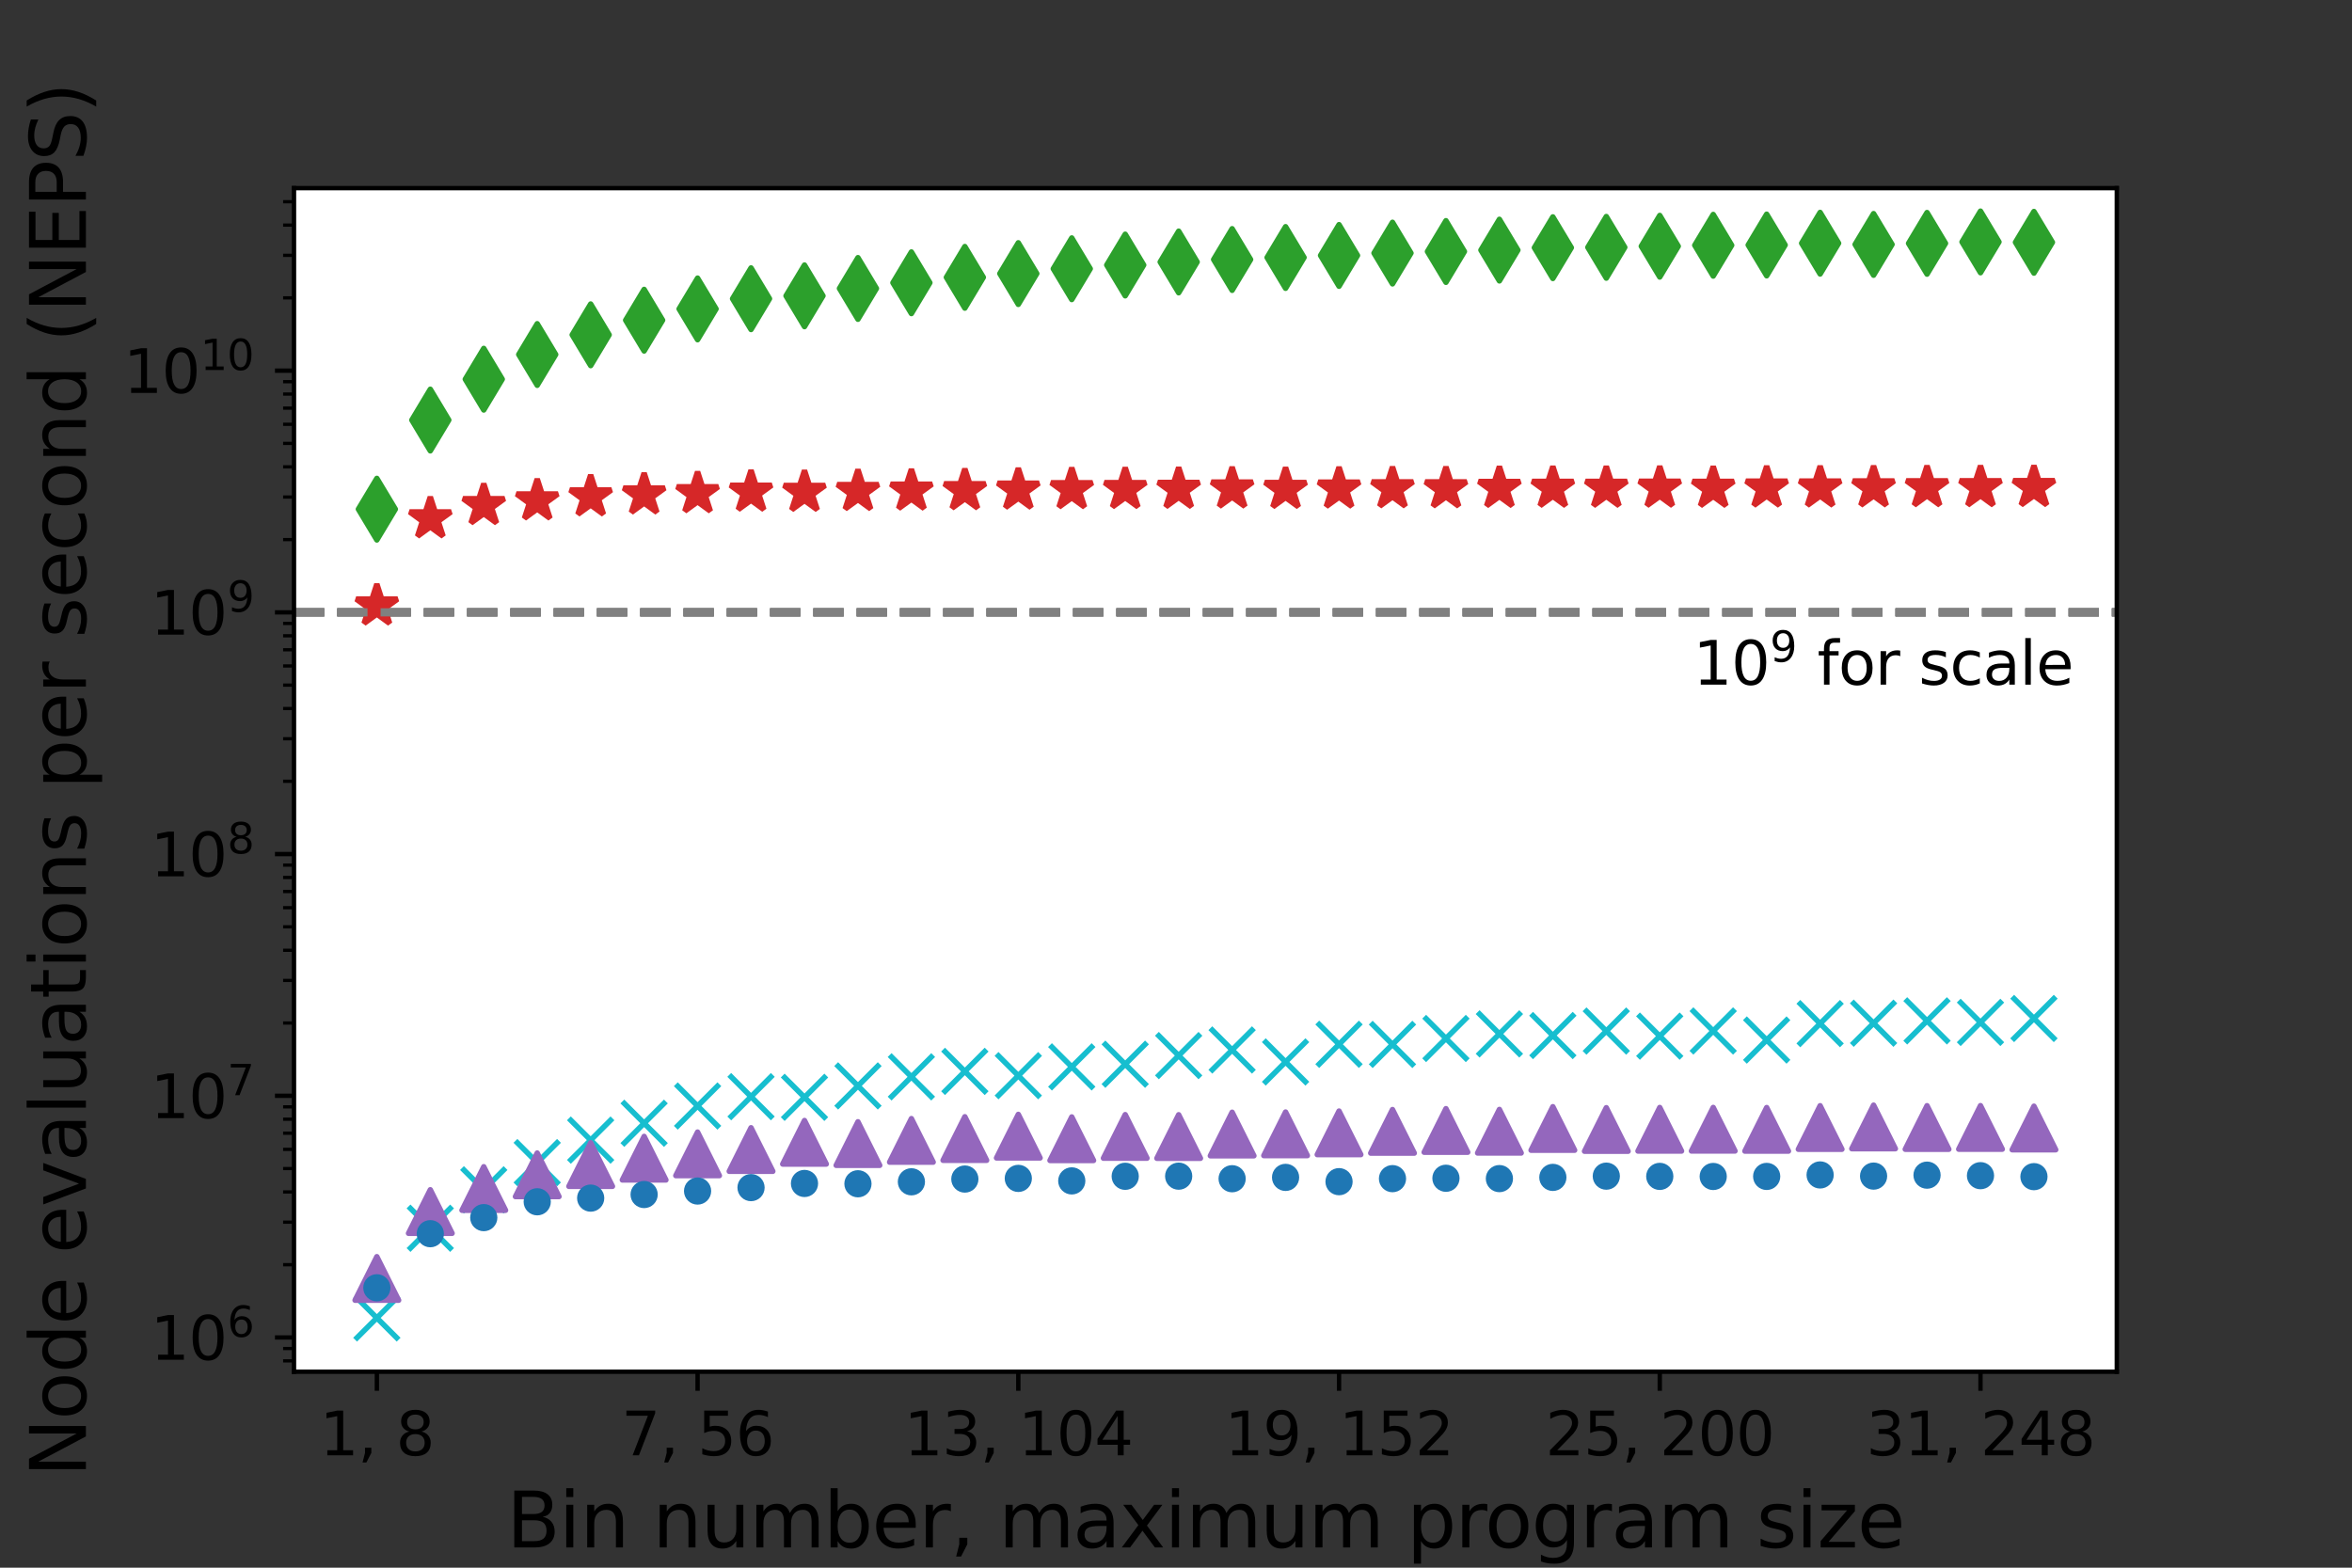 <?xml version="1.0" encoding="utf-8" standalone="no"?>
<!DOCTYPE svg PUBLIC "-//W3C//DTD SVG 1.1//EN"
  "http://www.w3.org/Graphics/SVG/1.1/DTD/svg11.dtd">
<svg xmlns:xlink="http://www.w3.org/1999/xlink" width="432pt" height="288pt" viewBox="0 0 432 288" xmlns="http://www.w3.org/2000/svg" version="1.1">
 <rect x="0" y="0" width="432" height="288" fill="#333333" stroke="none"/>
 <defs>
  <style type="text/css">*{stroke-linejoin: round; stroke-linecap: butt}</style>
 </defs>
 <g id="figure_1">
  <g id="patch_1">
   <path d="M 0 288 
L 432 288 
L 432 0 
L 0 0 
L 0 288 
z
" style="fill: none"/>
  </g>
  <g id="axes_1">
   <g id="patch_2">
    <path d="M 54 252 
L 388.8 252 
L 388.8 34.56 
L 54 34.56 
z
" style="fill: #ffffff"/>
   </g>
   <g id="matplotlib.axis_1">
    <g id="xtick_1">
     <g id="line2d_1">
      <defs>
       <path id="mbd651e04ee" d="M 0 0 
L 0 3.5 
" style="stroke: #000000; stroke-width: 0.8"/>
      </defs>
      <g>
       <use xlink:href="#mbd651e04ee" x="69.218" y="252" style="stroke: #000000; stroke-width: 0.8"/>
      </g>
     </g>
     <g id="text_1">
      <!-- 1, 8 -->
      <g transform="translate(58.723 267.358)scale(0.11 -0.11)">
       <defs>
        <path id="DejaVuSans-31" d="M 794 531 
L 1825 531 
L 1825 4091 
L 703 3866 
L 703 4441 
L 1819 4666 
L 2450 4666 
L 2450 531 
L 3481 531 
L 3481 0 
L 794 0 
L 794 531 
z
" transform="scale(0.016)"/>
        <path id="DejaVuSans-2c" d="M 750 794 
L 1409 794 
L 1409 256 
L 897 -744 
L 494 -744 
L 750 256 
L 750 794 
z
" transform="scale(0.016)"/>
        <path id="DejaVuSans-20" transform="scale(0.016)"/>
        <path id="DejaVuSans-38" d="M 2034 2216 
Q 1584 2216 1326 1975 
Q 1069 1734 1069 1313 
Q 1069 891 1326 650 
Q 1584 409 2034 409 
Q 2484 409 2743 651 
Q 3003 894 3003 1313 
Q 3003 1734 2745 1975 
Q 2488 2216 2034 2216 
z
M 1403 2484 
Q 997 2584 770 2862 
Q 544 3141 544 3541 
Q 544 4100 942 4425 
Q 1341 4750 2034 4750 
Q 2731 4750 3128 4425 
Q 3525 4100 3525 3541 
Q 3525 3141 3298 2862 
Q 3072 2584 2669 2484 
Q 3125 2378 3379 2068 
Q 3634 1759 3634 1313 
Q 3634 634 3220 271 
Q 2806 -91 2034 -91 
Q 1263 -91 848 271 
Q 434 634 434 1313 
Q 434 1759 690 2068 
Q 947 2378 1403 2484 
z
M 1172 3481 
Q 1172 3119 1398 2916 
Q 1625 2713 2034 2713 
Q 2441 2713 2670 2916 
Q 2900 3119 2900 3481 
Q 2900 3844 2670 4047 
Q 2441 4250 2034 4250 
Q 1625 4250 1398 4047 
Q 1172 3844 1172 3481 
z
" transform="scale(0.016)"/>
       </defs>
       <use xlink:href="#DejaVuSans-31"/>
       <use xlink:href="#DejaVuSans-2c" x="63.623"/>
       <use xlink:href="#DejaVuSans-20" x="95.41"/>
       <use xlink:href="#DejaVuSans-38" x="127.197"/>
      </g>
     </g>
    </g>
    <g id="xtick_2">
     <g id="line2d_2">
      <g>
       <use xlink:href="#mbd651e04ee" x="128.127" y="252" style="stroke: #000000; stroke-width: 0.8"/>
      </g>
     </g>
     <g id="text_2">
      <!-- 7, 56 -->
      <g transform="translate(114.133 267.358)scale(0.11 -0.11)">
       <defs>
        <path id="DejaVuSans-37" d="M 525 4666 
L 3525 4666 
L 3525 4397 
L 1831 0 
L 1172 0 
L 2766 4134 
L 525 4134 
L 525 4666 
z
" transform="scale(0.016)"/>
        <path id="DejaVuSans-35" d="M 691 4666 
L 3169 4666 
L 3169 4134 
L 1269 4134 
L 1269 2991 
Q 1406 3038 1543 3061 
Q 1681 3084 1819 3084 
Q 2600 3084 3056 2656 
Q 3513 2228 3513 1497 
Q 3513 744 3044 326 
Q 2575 -91 1722 -91 
Q 1428 -91 1123 -41 
Q 819 9 494 109 
L 494 744 
Q 775 591 1075 516 
Q 1375 441 1709 441 
Q 2250 441 2565 725 
Q 2881 1009 2881 1497 
Q 2881 1984 2565 2268 
Q 2250 2553 1709 2553 
Q 1456 2553 1204 2497 
Q 953 2441 691 2322 
L 691 4666 
z
" transform="scale(0.016)"/>
        <path id="DejaVuSans-36" d="M 2113 2584 
Q 1688 2584 1439 2293 
Q 1191 2003 1191 1497 
Q 1191 994 1439 701 
Q 1688 409 2113 409 
Q 2538 409 2786 701 
Q 3034 994 3034 1497 
Q 3034 2003 2786 2293 
Q 2538 2584 2113 2584 
z
M 3366 4563 
L 3366 3988 
Q 3128 4100 2886 4159 
Q 2644 4219 2406 4219 
Q 1781 4219 1451 3797 
Q 1122 3375 1075 2522 
Q 1259 2794 1537 2939 
Q 1816 3084 2150 3084 
Q 2853 3084 3261 2657 
Q 3669 2231 3669 1497 
Q 3669 778 3244 343 
Q 2819 -91 2113 -91 
Q 1303 -91 875 529 
Q 447 1150 447 2328 
Q 447 3434 972 4092 
Q 1497 4750 2381 4750 
Q 2619 4750 2861 4703 
Q 3103 4656 3366 4563 
z
" transform="scale(0.016)"/>
       </defs>
       <use xlink:href="#DejaVuSans-37"/>
       <use xlink:href="#DejaVuSans-2c" x="63.623"/>
       <use xlink:href="#DejaVuSans-20" x="95.41"/>
       <use xlink:href="#DejaVuSans-35" x="127.197"/>
       <use xlink:href="#DejaVuSans-36" x="190.82"/>
      </g>
     </g>
    </g>
    <g id="xtick_3">
     <g id="line2d_3">
      <g>
       <use xlink:href="#mbd651e04ee" x="187.036" y="252" style="stroke: #000000; stroke-width: 0.8"/>
      </g>
     </g>
     <g id="text_3">
      <!-- 13, 104 -->
      <g transform="translate(166.044 267.358)scale(0.11 -0.11)">
       <defs>
        <path id="DejaVuSans-33" d="M 2597 2516 
Q 3050 2419 3304 2112 
Q 3559 1806 3559 1356 
Q 3559 666 3084 287 
Q 2609 -91 1734 -91 
Q 1441 -91 1130 -33 
Q 819 25 488 141 
L 488 750 
Q 750 597 1062 519 
Q 1375 441 1716 441 
Q 2309 441 2620 675 
Q 2931 909 2931 1356 
Q 2931 1769 2642 2001 
Q 2353 2234 1838 2234 
L 1294 2234 
L 1294 2753 
L 1863 2753 
Q 2328 2753 2575 2939 
Q 2822 3125 2822 3475 
Q 2822 3834 2567 4026 
Q 2313 4219 1838 4219 
Q 1578 4219 1281 4162 
Q 984 4106 628 3988 
L 628 4550 
Q 988 4650 1302 4700 
Q 1616 4750 1894 4750 
Q 2613 4750 3031 4423 
Q 3450 4097 3450 3541 
Q 3450 3153 3228 2886 
Q 3006 2619 2597 2516 
z
" transform="scale(0.016)"/>
        <path id="DejaVuSans-30" d="M 2034 4250 
Q 1547 4250 1301 3770 
Q 1056 3291 1056 2328 
Q 1056 1369 1301 889 
Q 1547 409 2034 409 
Q 2525 409 2770 889 
Q 3016 1369 3016 2328 
Q 3016 3291 2770 3770 
Q 2525 4250 2034 4250 
z
M 2034 4750 
Q 2819 4750 3233 4129 
Q 3647 3509 3647 2328 
Q 3647 1150 3233 529 
Q 2819 -91 2034 -91 
Q 1250 -91 836 529 
Q 422 1150 422 2328 
Q 422 3509 836 4129 
Q 1250 4750 2034 4750 
z
" transform="scale(0.016)"/>
        <path id="DejaVuSans-34" d="M 2419 4116 
L 825 1625 
L 2419 1625 
L 2419 4116 
z
M 2253 4666 
L 3047 4666 
L 3047 1625 
L 3713 1625 
L 3713 1100 
L 3047 1100 
L 3047 0 
L 2419 0 
L 2419 1100 
L 313 1100 
L 313 1709 
L 2253 4666 
z
" transform="scale(0.016)"/>
       </defs>
       <use xlink:href="#DejaVuSans-31"/>
       <use xlink:href="#DejaVuSans-33" x="63.623"/>
       <use xlink:href="#DejaVuSans-2c" x="127.246"/>
       <use xlink:href="#DejaVuSans-20" x="159.033"/>
       <use xlink:href="#DejaVuSans-31" x="190.82"/>
       <use xlink:href="#DejaVuSans-30" x="254.443"/>
       <use xlink:href="#DejaVuSans-34" x="318.066"/>
      </g>
     </g>
    </g>
    <g id="xtick_4">
     <g id="line2d_4">
      <g>
       <use xlink:href="#mbd651e04ee" x="245.945" y="252" style="stroke: #000000; stroke-width: 0.8"/>
      </g>
     </g>
     <g id="text_4">
      <!-- 19, 152 -->
      <g transform="translate(224.953 267.358)scale(0.11 -0.11)">
       <defs>
        <path id="DejaVuSans-39" d="M 703 97 
L 703 672 
Q 941 559 1184 500 
Q 1428 441 1663 441 
Q 2288 441 2617 861 
Q 2947 1281 2994 2138 
Q 2813 1869 2534 1725 
Q 2256 1581 1919 1581 
Q 1219 1581 811 2004 
Q 403 2428 403 3163 
Q 403 3881 828 4315 
Q 1253 4750 1959 4750 
Q 2769 4750 3195 4129 
Q 3622 3509 3622 2328 
Q 3622 1225 3098 567 
Q 2575 -91 1691 -91 
Q 1453 -91 1209 -44 
Q 966 3 703 97 
z
M 1959 2075 
Q 2384 2075 2632 2365 
Q 2881 2656 2881 3163 
Q 2881 3666 2632 3958 
Q 2384 4250 1959 4250 
Q 1534 4250 1286 3958 
Q 1038 3666 1038 3163 
Q 1038 2656 1286 2365 
Q 1534 2075 1959 2075 
z
" transform="scale(0.016)"/>
        <path id="DejaVuSans-32" d="M 1228 531 
L 3431 531 
L 3431 0 
L 469 0 
L 469 531 
Q 828 903 1448 1529 
Q 2069 2156 2228 2338 
Q 2531 2678 2651 2914 
Q 2772 3150 2772 3378 
Q 2772 3750 2511 3984 
Q 2250 4219 1831 4219 
Q 1534 4219 1204 4116 
Q 875 4013 500 3803 
L 500 4441 
Q 881 4594 1212 4672 
Q 1544 4750 1819 4750 
Q 2544 4750 2975 4387 
Q 3406 4025 3406 3419 
Q 3406 3131 3298 2873 
Q 3191 2616 2906 2266 
Q 2828 2175 2409 1742 
Q 1991 1309 1228 531 
z
" transform="scale(0.016)"/>
       </defs>
       <use xlink:href="#DejaVuSans-31"/>
       <use xlink:href="#DejaVuSans-39" x="63.623"/>
       <use xlink:href="#DejaVuSans-2c" x="127.246"/>
       <use xlink:href="#DejaVuSans-20" x="159.033"/>
       <use xlink:href="#DejaVuSans-31" x="190.82"/>
       <use xlink:href="#DejaVuSans-35" x="254.443"/>
       <use xlink:href="#DejaVuSans-32" x="318.066"/>
      </g>
     </g>
    </g>
    <g id="xtick_5">
     <g id="line2d_5">
      <g>
       <use xlink:href="#mbd651e04ee" x="304.855" y="252" style="stroke: #000000; stroke-width: 0.8"/>
      </g>
     </g>
     <g id="text_5">
      <!-- 25, 200 -->
      <g transform="translate(283.862 267.358)scale(0.11 -0.11)">
       <use xlink:href="#DejaVuSans-32"/>
       <use xlink:href="#DejaVuSans-35" x="63.623"/>
       <use xlink:href="#DejaVuSans-2c" x="127.246"/>
       <use xlink:href="#DejaVuSans-20" x="159.033"/>
       <use xlink:href="#DejaVuSans-32" x="190.82"/>
       <use xlink:href="#DejaVuSans-30" x="254.443"/>
       <use xlink:href="#DejaVuSans-30" x="318.066"/>
      </g>
     </g>
    </g>
    <g id="xtick_6">
     <g id="line2d_6">
      <g>
       <use xlink:href="#mbd651e04ee" x="363.764" y="252" style="stroke: #000000; stroke-width: 0.8"/>
      </g>
     </g>
     <g id="text_6">
      <!-- 31, 248 -->
      <g transform="translate(342.771 267.358)scale(0.11 -0.11)">
       <use xlink:href="#DejaVuSans-33"/>
       <use xlink:href="#DejaVuSans-31" x="63.623"/>
       <use xlink:href="#DejaVuSans-2c" x="127.246"/>
       <use xlink:href="#DejaVuSans-20" x="159.033"/>
       <use xlink:href="#DejaVuSans-32" x="190.82"/>
       <use xlink:href="#DejaVuSans-34" x="254.443"/>
       <use xlink:href="#DejaVuSans-38" x="318.066"/>
      </g>
     </g>
    </g>
    <g id="text_7">
     <!-- Bin number, maximum program size -->
     <g transform="translate(93.055 284.284)scale(0.14 -0.14)">
      <defs>
       <path id="DejaVuSans-42" d="M 1259 2228 
L 1259 519 
L 2272 519 
Q 2781 519 3026 730 
Q 3272 941 3272 1375 
Q 3272 1813 3026 2020 
Q 2781 2228 2272 2228 
L 1259 2228 
z
M 1259 4147 
L 1259 2741 
L 2194 2741 
Q 2656 2741 2882 2914 
Q 3109 3088 3109 3444 
Q 3109 3797 2882 3972 
Q 2656 4147 2194 4147 
L 1259 4147 
z
M 628 4666 
L 2241 4666 
Q 2963 4666 3353 4366 
Q 3744 4066 3744 3513 
Q 3744 3084 3544 2831 
Q 3344 2578 2956 2516 
Q 3422 2416 3680 2098 
Q 3938 1781 3938 1306 
Q 3938 681 3513 340 
Q 3088 0 2303 0 
L 628 0 
L 628 4666 
z
" transform="scale(0.016)"/>
       <path id="DejaVuSans-69" d="M 603 3500 
L 1178 3500 
L 1178 0 
L 603 0 
L 603 3500 
z
M 603 4863 
L 1178 4863 
L 1178 4134 
L 603 4134 
L 603 4863 
z
" transform="scale(0.016)"/>
       <path id="DejaVuSans-6e" d="M 3513 2113 
L 3513 0 
L 2938 0 
L 2938 2094 
Q 2938 2591 2744 2837 
Q 2550 3084 2163 3084 
Q 1697 3084 1428 2787 
Q 1159 2491 1159 1978 
L 1159 0 
L 581 0 
L 581 3500 
L 1159 3500 
L 1159 2956 
Q 1366 3272 1645 3428 
Q 1925 3584 2291 3584 
Q 2894 3584 3203 3211 
Q 3513 2838 3513 2113 
z
" transform="scale(0.016)"/>
       <path id="DejaVuSans-75" d="M 544 1381 
L 544 3500 
L 1119 3500 
L 1119 1403 
Q 1119 906 1312 657 
Q 1506 409 1894 409 
Q 2359 409 2629 706 
Q 2900 1003 2900 1516 
L 2900 3500 
L 3475 3500 
L 3475 0 
L 2900 0 
L 2900 538 
Q 2691 219 2414 64 
Q 2138 -91 1772 -91 
Q 1169 -91 856 284 
Q 544 659 544 1381 
z
M 1991 3584 
L 1991 3584 
z
" transform="scale(0.016)"/>
       <path id="DejaVuSans-6d" d="M 3328 2828 
Q 3544 3216 3844 3400 
Q 4144 3584 4550 3584 
Q 5097 3584 5394 3201 
Q 5691 2819 5691 2113 
L 5691 0 
L 5113 0 
L 5113 2094 
Q 5113 2597 4934 2840 
Q 4756 3084 4391 3084 
Q 3944 3084 3684 2787 
Q 3425 2491 3425 1978 
L 3425 0 
L 2847 0 
L 2847 2094 
Q 2847 2600 2669 2842 
Q 2491 3084 2119 3084 
Q 1678 3084 1418 2786 
Q 1159 2488 1159 1978 
L 1159 0 
L 581 0 
L 581 3500 
L 1159 3500 
L 1159 2956 
Q 1356 3278 1631 3431 
Q 1906 3584 2284 3584 
Q 2666 3584 2933 3390 
Q 3200 3197 3328 2828 
z
" transform="scale(0.016)"/>
       <path id="DejaVuSans-62" d="M 3116 1747 
Q 3116 2381 2855 2742 
Q 2594 3103 2138 3103 
Q 1681 3103 1420 2742 
Q 1159 2381 1159 1747 
Q 1159 1113 1420 752 
Q 1681 391 2138 391 
Q 2594 391 2855 752 
Q 3116 1113 3116 1747 
z
M 1159 2969 
Q 1341 3281 1617 3432 
Q 1894 3584 2278 3584 
Q 2916 3584 3314 3078 
Q 3713 2572 3713 1747 
Q 3713 922 3314 415 
Q 2916 -91 2278 -91 
Q 1894 -91 1617 61 
Q 1341 213 1159 525 
L 1159 0 
L 581 0 
L 581 4863 
L 1159 4863 
L 1159 2969 
z
" transform="scale(0.016)"/>
       <path id="DejaVuSans-65" d="M 3597 1894 
L 3597 1613 
L 953 1613 
Q 991 1019 1311 708 
Q 1631 397 2203 397 
Q 2534 397 2845 478 
Q 3156 559 3463 722 
L 3463 178 
Q 3153 47 2828 -22 
Q 2503 -91 2169 -91 
Q 1331 -91 842 396 
Q 353 884 353 1716 
Q 353 2575 817 3079 
Q 1281 3584 2069 3584 
Q 2775 3584 3186 3129 
Q 3597 2675 3597 1894 
z
M 3022 2063 
Q 3016 2534 2758 2815 
Q 2500 3097 2075 3097 
Q 1594 3097 1305 2825 
Q 1016 2553 972 2059 
L 3022 2063 
z
" transform="scale(0.016)"/>
       <path id="DejaVuSans-72" d="M 2631 2963 
Q 2534 3019 2420 3045 
Q 2306 3072 2169 3072 
Q 1681 3072 1420 2755 
Q 1159 2438 1159 1844 
L 1159 0 
L 581 0 
L 581 3500 
L 1159 3500 
L 1159 2956 
Q 1341 3275 1631 3429 
Q 1922 3584 2338 3584 
Q 2397 3584 2469 3576 
Q 2541 3569 2628 3553 
L 2631 2963 
z
" transform="scale(0.016)"/>
       <path id="DejaVuSans-61" d="M 2194 1759 
Q 1497 1759 1228 1600 
Q 959 1441 959 1056 
Q 959 750 1161 570 
Q 1363 391 1709 391 
Q 2188 391 2477 730 
Q 2766 1069 2766 1631 
L 2766 1759 
L 2194 1759 
z
M 3341 1997 
L 3341 0 
L 2766 0 
L 2766 531 
Q 2569 213 2275 61 
Q 1981 -91 1556 -91 
Q 1019 -91 701 211 
Q 384 513 384 1019 
Q 384 1609 779 1909 
Q 1175 2209 1959 2209 
L 2766 2209 
L 2766 2266 
Q 2766 2663 2505 2880 
Q 2244 3097 1772 3097 
Q 1472 3097 1187 3025 
Q 903 2953 641 2809 
L 641 3341 
Q 956 3463 1253 3523 
Q 1550 3584 1831 3584 
Q 2591 3584 2966 3190 
Q 3341 2797 3341 1997 
z
" transform="scale(0.016)"/>
       <path id="DejaVuSans-78" d="M 3513 3500 
L 2247 1797 
L 3578 0 
L 2900 0 
L 1881 1375 
L 863 0 
L 184 0 
L 1544 1831 
L 300 3500 
L 978 3500 
L 1906 2253 
L 2834 3500 
L 3513 3500 
z
" transform="scale(0.016)"/>
       <path id="DejaVuSans-70" d="M 1159 525 
L 1159 -1331 
L 581 -1331 
L 581 3500 
L 1159 3500 
L 1159 2969 
Q 1341 3281 1617 3432 
Q 1894 3584 2278 3584 
Q 2916 3584 3314 3078 
Q 3713 2572 3713 1747 
Q 3713 922 3314 415 
Q 2916 -91 2278 -91 
Q 1894 -91 1617 61 
Q 1341 213 1159 525 
z
M 3116 1747 
Q 3116 2381 2855 2742 
Q 2594 3103 2138 3103 
Q 1681 3103 1420 2742 
Q 1159 2381 1159 1747 
Q 1159 1113 1420 752 
Q 1681 391 2138 391 
Q 2594 391 2855 752 
Q 3116 1113 3116 1747 
z
" transform="scale(0.016)"/>
       <path id="DejaVuSans-6f" d="M 1959 3097 
Q 1497 3097 1228 2736 
Q 959 2375 959 1747 
Q 959 1119 1226 758 
Q 1494 397 1959 397 
Q 2419 397 2687 759 
Q 2956 1122 2956 1747 
Q 2956 2369 2687 2733 
Q 2419 3097 1959 3097 
z
M 1959 3584 
Q 2709 3584 3137 3096 
Q 3566 2609 3566 1747 
Q 3566 888 3137 398 
Q 2709 -91 1959 -91 
Q 1206 -91 779 398 
Q 353 888 353 1747 
Q 353 2609 779 3096 
Q 1206 3584 1959 3584 
z
" transform="scale(0.016)"/>
       <path id="DejaVuSans-67" d="M 2906 1791 
Q 2906 2416 2648 2759 
Q 2391 3103 1925 3103 
Q 1463 3103 1205 2759 
Q 947 2416 947 1791 
Q 947 1169 1205 825 
Q 1463 481 1925 481 
Q 2391 481 2648 825 
Q 2906 1169 2906 1791 
z
M 3481 434 
Q 3481 -459 3084 -895 
Q 2688 -1331 1869 -1331 
Q 1566 -1331 1297 -1286 
Q 1028 -1241 775 -1147 
L 775 -588 
Q 1028 -725 1275 -790 
Q 1522 -856 1778 -856 
Q 2344 -856 2625 -561 
Q 2906 -266 2906 331 
L 2906 616 
Q 2728 306 2450 153 
Q 2172 0 1784 0 
Q 1141 0 747 490 
Q 353 981 353 1791 
Q 353 2603 747 3093 
Q 1141 3584 1784 3584 
Q 2172 3584 2450 3431 
Q 2728 3278 2906 2969 
L 2906 3500 
L 3481 3500 
L 3481 434 
z
" transform="scale(0.016)"/>
       <path id="DejaVuSans-73" d="M 2834 3397 
L 2834 2853 
Q 2591 2978 2328 3040 
Q 2066 3103 1784 3103 
Q 1356 3103 1142 2972 
Q 928 2841 928 2578 
Q 928 2378 1081 2264 
Q 1234 2150 1697 2047 
L 1894 2003 
Q 2506 1872 2764 1633 
Q 3022 1394 3022 966 
Q 3022 478 2636 193 
Q 2250 -91 1575 -91 
Q 1294 -91 989 -36 
Q 684 19 347 128 
L 347 722 
Q 666 556 975 473 
Q 1284 391 1588 391 
Q 1994 391 2212 530 
Q 2431 669 2431 922 
Q 2431 1156 2273 1281 
Q 2116 1406 1581 1522 
L 1381 1569 
Q 847 1681 609 1914 
Q 372 2147 372 2553 
Q 372 3047 722 3315 
Q 1072 3584 1716 3584 
Q 2034 3584 2315 3537 
Q 2597 3491 2834 3397 
z
" transform="scale(0.016)"/>
       <path id="DejaVuSans-7a" d="M 353 3500 
L 3084 3500 
L 3084 2975 
L 922 459 
L 3084 459 
L 3084 0 
L 275 0 
L 275 525 
L 2438 3041 
L 353 3041 
L 353 3500 
z
" transform="scale(0.016)"/>
      </defs>
      <use xlink:href="#DejaVuSans-42"/>
      <use xlink:href="#DejaVuSans-69" x="68.604"/>
      <use xlink:href="#DejaVuSans-6e" x="96.387"/>
      <use xlink:href="#DejaVuSans-20" x="159.766"/>
      <use xlink:href="#DejaVuSans-6e" x="191.553"/>
      <use xlink:href="#DejaVuSans-75" x="254.932"/>
      <use xlink:href="#DejaVuSans-6d" x="318.311"/>
      <use xlink:href="#DejaVuSans-62" x="415.723"/>
      <use xlink:href="#DejaVuSans-65" x="479.199"/>
      <use xlink:href="#DejaVuSans-72" x="540.723"/>
      <use xlink:href="#DejaVuSans-2c" x="581.836"/>
      <use xlink:href="#DejaVuSans-20" x="613.623"/>
      <use xlink:href="#DejaVuSans-6d" x="645.41"/>
      <use xlink:href="#DejaVuSans-61" x="742.822"/>
      <use xlink:href="#DejaVuSans-78" x="804.102"/>
      <use xlink:href="#DejaVuSans-69" x="863.281"/>
      <use xlink:href="#DejaVuSans-6d" x="891.064"/>
      <use xlink:href="#DejaVuSans-75" x="988.477"/>
      <use xlink:href="#DejaVuSans-6d" x="1051.855"/>
      <use xlink:href="#DejaVuSans-20" x="1149.268"/>
      <use xlink:href="#DejaVuSans-70" x="1181.055"/>
      <use xlink:href="#DejaVuSans-72" x="1244.531"/>
      <use xlink:href="#DejaVuSans-6f" x="1283.395"/>
      <use xlink:href="#DejaVuSans-67" x="1344.576"/>
      <use xlink:href="#DejaVuSans-72" x="1408.053"/>
      <use xlink:href="#DejaVuSans-61" x="1449.166"/>
      <use xlink:href="#DejaVuSans-6d" x="1510.445"/>
      <use xlink:href="#DejaVuSans-20" x="1607.857"/>
      <use xlink:href="#DejaVuSans-73" x="1639.645"/>
      <use xlink:href="#DejaVuSans-69" x="1691.744"/>
      <use xlink:href="#DejaVuSans-7a" x="1719.527"/>
      <use xlink:href="#DejaVuSans-65" x="1772.018"/>
     </g>
    </g>
   </g>
   <g id="matplotlib.axis_2">
    <g id="ytick_1">
     <g id="line2d_7">
      <defs>
       <path id="m4405b06888" d="M 0 0 
L -3.5 0 
" style="stroke: #000000; stroke-width: 0.8"/>
      </defs>
      <g>
       <use xlink:href="#m4405b06888" x="54" y="245.707" style="stroke: #000000; stroke-width: 0.8"/>
      </g>
     </g>
     <g id="text_8">
      <!-- $\mathdefault{10^{6}}$ -->
      <g transform="translate(27.64 249.887)scale(0.11 -0.11)">
       <use xlink:href="#DejaVuSans-31" transform="translate(0 0.766)"/>
       <use xlink:href="#DejaVuSans-30" transform="translate(63.623 0.766)"/>
       <use xlink:href="#DejaVuSans-36" transform="translate(128.203 39.047)scale(0.7)"/>
      </g>
     </g>
    </g>
    <g id="ytick_2">
     <g id="line2d_8">
      <g>
       <use xlink:href="#m4405b06888" x="54" y="201.304" style="stroke: #000000; stroke-width: 0.8"/>
      </g>
     </g>
     <g id="text_9">
      <!-- $\mathdefault{10^{7}}$ -->
      <g transform="translate(27.64 205.483)scale(0.11 -0.11)">
       <use xlink:href="#DejaVuSans-31" transform="translate(0 0.684)"/>
       <use xlink:href="#DejaVuSans-30" transform="translate(63.623 0.684)"/>
       <use xlink:href="#DejaVuSans-37" transform="translate(128.203 38.966)scale(0.7)"/>
      </g>
     </g>
    </g>
    <g id="ytick_3">
     <g id="line2d_9">
      <g>
       <use xlink:href="#m4405b06888" x="54" y="156.9" style="stroke: #000000; stroke-width: 0.8"/>
      </g>
     </g>
     <g id="text_10">
      <!-- $\mathdefault{10^{8}}$ -->
      <g transform="translate(27.64 161.079)scale(0.11 -0.11)">
       <use xlink:href="#DejaVuSans-31" transform="translate(0 0.766)"/>
       <use xlink:href="#DejaVuSans-30" transform="translate(63.623 0.766)"/>
       <use xlink:href="#DejaVuSans-38" transform="translate(128.203 39.047)scale(0.7)"/>
      </g>
     </g>
    </g>
    <g id="ytick_4">
     <g id="line2d_10">
      <g>
       <use xlink:href="#m4405b06888" x="54" y="112.496" style="stroke: #000000; stroke-width: 0.8"/>
      </g>
     </g>
     <g id="text_11">
      <!-- $\mathdefault{10^{9}}$ -->
      <g transform="translate(27.64 116.675)scale(0.11 -0.11)">
       <use xlink:href="#DejaVuSans-31" transform="translate(0 0.766)"/>
       <use xlink:href="#DejaVuSans-30" transform="translate(63.623 0.766)"/>
       <use xlink:href="#DejaVuSans-39" transform="translate(128.203 39.047)scale(0.7)"/>
      </g>
     </g>
    </g>
    <g id="ytick_5">
     <g id="line2d_11">
      <g>
       <use xlink:href="#m4405b06888" x="54" y="68.092" style="stroke: #000000; stroke-width: 0.8"/>
      </g>
     </g>
     <g id="text_12">
      <!-- $\mathdefault{10^{10}}$ -->
      <g transform="translate(22.69 72.271)scale(0.11 -0.11)">
       <use xlink:href="#DejaVuSans-31" transform="translate(0 0.766)"/>
       <use xlink:href="#DejaVuSans-30" transform="translate(63.623 0.766)"/>
       <use xlink:href="#DejaVuSans-31" transform="translate(128.203 39.047)scale(0.7)"/>
       <use xlink:href="#DejaVuSans-30" transform="translate(172.739 39.047)scale(0.7)"/>
      </g>
     </g>
    </g>
    <g id="ytick_6">
     <g id="line2d_12">
      <defs>
       <path id="m80c5198d13" d="M 0 0 
L -2 0 
" style="stroke: #000000; stroke-width: 0.6"/>
      </defs>
      <g>
       <use xlink:href="#m80c5198d13" x="54" y="250.011" style="stroke: #000000; stroke-width: 0.6"/>
      </g>
     </g>
    </g>
    <g id="ytick_7">
     <g id="line2d_13">
      <g>
       <use xlink:href="#m80c5198d13" x="54" y="247.739" style="stroke: #000000; stroke-width: 0.6"/>
      </g>
     </g>
    </g>
    <g id="ytick_8">
     <g id="line2d_14">
      <g>
       <use xlink:href="#m80c5198d13" x="54" y="232.341" style="stroke: #000000; stroke-width: 0.6"/>
      </g>
     </g>
    </g>
    <g id="ytick_9">
     <g id="line2d_15">
      <g>
       <use xlink:href="#m80c5198d13" x="54" y="224.521" style="stroke: #000000; stroke-width: 0.6"/>
      </g>
     </g>
    </g>
    <g id="ytick_10">
     <g id="line2d_16">
      <g>
       <use xlink:href="#m80c5198d13" x="54" y="218.974" style="stroke: #000000; stroke-width: 0.6"/>
      </g>
     </g>
    </g>
    <g id="ytick_11">
     <g id="line2d_17">
      <g>
       <use xlink:href="#m80c5198d13" x="54" y="214.67" style="stroke: #000000; stroke-width: 0.6"/>
      </g>
     </g>
    </g>
    <g id="ytick_12">
     <g id="line2d_18">
      <g>
       <use xlink:href="#m80c5198d13" x="54" y="211.155" style="stroke: #000000; stroke-width: 0.6"/>
      </g>
     </g>
    </g>
    <g id="ytick_13">
     <g id="line2d_19">
      <g>
       <use xlink:href="#m80c5198d13" x="54" y="208.182" style="stroke: #000000; stroke-width: 0.6"/>
      </g>
     </g>
    </g>
    <g id="ytick_14">
     <g id="line2d_20">
      <g>
       <use xlink:href="#m80c5198d13" x="54" y="205.607" style="stroke: #000000; stroke-width: 0.6"/>
      </g>
     </g>
    </g>
    <g id="ytick_15">
     <g id="line2d_21">
      <g>
       <use xlink:href="#m80c5198d13" x="54" y="203.335" style="stroke: #000000; stroke-width: 0.6"/>
      </g>
     </g>
    </g>
    <g id="ytick_16">
     <g id="line2d_22">
      <g>
       <use xlink:href="#m80c5198d13" x="54" y="187.937" style="stroke: #000000; stroke-width: 0.6"/>
      </g>
     </g>
    </g>
    <g id="ytick_17">
     <g id="line2d_23">
      <g>
       <use xlink:href="#m80c5198d13" x="54" y="180.117" style="stroke: #000000; stroke-width: 0.6"/>
      </g>
     </g>
    </g>
    <g id="ytick_18">
     <g id="line2d_24">
      <g>
       <use xlink:href="#m80c5198d13" x="54" y="174.57" style="stroke: #000000; stroke-width: 0.6"/>
      </g>
     </g>
    </g>
    <g id="ytick_19">
     <g id="line2d_25">
      <g>
       <use xlink:href="#m80c5198d13" x="54" y="170.267" style="stroke: #000000; stroke-width: 0.6"/>
      </g>
     </g>
    </g>
    <g id="ytick_20">
     <g id="line2d_26">
      <g>
       <use xlink:href="#m80c5198d13" x="54" y="166.751" style="stroke: #000000; stroke-width: 0.6"/>
      </g>
     </g>
    </g>
    <g id="ytick_21">
     <g id="line2d_27">
      <g>
       <use xlink:href="#m80c5198d13" x="54" y="163.778" style="stroke: #000000; stroke-width: 0.6"/>
      </g>
     </g>
    </g>
    <g id="ytick_22">
     <g id="line2d_28">
      <g>
       <use xlink:href="#m80c5198d13" x="54" y="161.203" style="stroke: #000000; stroke-width: 0.6"/>
      </g>
     </g>
    </g>
    <g id="ytick_23">
     <g id="line2d_29">
      <g>
       <use xlink:href="#m80c5198d13" x="54" y="158.931" style="stroke: #000000; stroke-width: 0.6"/>
      </g>
     </g>
    </g>
    <g id="ytick_24">
     <g id="line2d_30">
      <g>
       <use xlink:href="#m80c5198d13" x="54" y="143.533" style="stroke: #000000; stroke-width: 0.6"/>
      </g>
     </g>
    </g>
    <g id="ytick_25">
     <g id="line2d_31">
      <g>
       <use xlink:href="#m80c5198d13" x="54" y="135.714" style="stroke: #000000; stroke-width: 0.6"/>
      </g>
     </g>
    </g>
    <g id="ytick_26">
     <g id="line2d_32">
      <g>
       <use xlink:href="#m80c5198d13" x="54" y="130.166" style="stroke: #000000; stroke-width: 0.6"/>
      </g>
     </g>
    </g>
    <g id="ytick_27">
     <g id="line2d_33">
      <g>
       <use xlink:href="#m80c5198d13" x="54" y="125.863" style="stroke: #000000; stroke-width: 0.6"/>
      </g>
     </g>
    </g>
    <g id="ytick_28">
     <g id="line2d_34">
      <g>
       <use xlink:href="#m80c5198d13" x="54" y="122.347" style="stroke: #000000; stroke-width: 0.6"/>
      </g>
     </g>
    </g>
    <g id="ytick_29">
     <g id="line2d_35">
      <g>
       <use xlink:href="#m80c5198d13" x="54" y="119.374" style="stroke: #000000; stroke-width: 0.6"/>
      </g>
     </g>
    </g>
    <g id="ytick_30">
     <g id="line2d_36">
      <g>
       <use xlink:href="#m80c5198d13" x="54" y="116.799" style="stroke: #000000; stroke-width: 0.6"/>
      </g>
     </g>
    </g>
    <g id="ytick_31">
     <g id="line2d_37">
      <g>
       <use xlink:href="#m80c5198d13" x="54" y="114.527" style="stroke: #000000; stroke-width: 0.6"/>
      </g>
     </g>
    </g>
    <g id="ytick_32">
     <g id="line2d_38">
      <g>
       <use xlink:href="#m80c5198d13" x="54" y="99.129" style="stroke: #000000; stroke-width: 0.6"/>
      </g>
     </g>
    </g>
    <g id="ytick_33">
     <g id="line2d_39">
      <g>
       <use xlink:href="#m80c5198d13" x="54" y="91.31" style="stroke: #000000; stroke-width: 0.6"/>
      </g>
     </g>
    </g>
    <g id="ytick_34">
     <g id="line2d_40">
      <g>
       <use xlink:href="#m80c5198d13" x="54" y="85.762" style="stroke: #000000; stroke-width: 0.6"/>
      </g>
     </g>
    </g>
    <g id="ytick_35">
     <g id="line2d_41">
      <g>
       <use xlink:href="#m80c5198d13" x="54" y="81.459" style="stroke: #000000; stroke-width: 0.6"/>
      </g>
     </g>
    </g>
    <g id="ytick_36">
     <g id="line2d_42">
      <g>
       <use xlink:href="#m80c5198d13" x="54" y="77.943" style="stroke: #000000; stroke-width: 0.6"/>
      </g>
     </g>
    </g>
    <g id="ytick_37">
     <g id="line2d_43">
      <g>
       <use xlink:href="#m80c5198d13" x="54" y="74.97" style="stroke: #000000; stroke-width: 0.6"/>
      </g>
     </g>
    </g>
    <g id="ytick_38">
     <g id="line2d_44">
      <g>
       <use xlink:href="#m80c5198d13" x="54" y="72.395" style="stroke: #000000; stroke-width: 0.6"/>
      </g>
     </g>
    </g>
    <g id="ytick_39">
     <g id="line2d_45">
      <g>
       <use xlink:href="#m80c5198d13" x="54" y="70.124" style="stroke: #000000; stroke-width: 0.6"/>
      </g>
     </g>
    </g>
    <g id="ytick_40">
     <g id="line2d_46">
      <g>
       <use xlink:href="#m80c5198d13" x="54" y="54.725" style="stroke: #000000; stroke-width: 0.6"/>
      </g>
     </g>
    </g>
    <g id="ytick_41">
     <g id="line2d_47">
      <g>
       <use xlink:href="#m80c5198d13" x="54" y="46.906" style="stroke: #000000; stroke-width: 0.6"/>
      </g>
     </g>
    </g>
    <g id="ytick_42">
     <g id="line2d_48">
      <g>
       <use xlink:href="#m80c5198d13" x="54" y="41.358" style="stroke: #000000; stroke-width: 0.6"/>
      </g>
     </g>
    </g>
    <g id="ytick_43">
     <g id="line2d_49">
      <g>
       <use xlink:href="#m80c5198d13" x="54" y="37.055" style="stroke: #000000; stroke-width: 0.6"/>
      </g>
     </g>
    </g>
    <g id="text_13">
     <!-- Node evaluations per second (NEPS) -->
     <g transform="translate(15.778 271.297)rotate(-90)scale(0.14 -0.14)">
      <defs>
       <path id="DejaVuSans-4e" d="M 628 4666 
L 1478 4666 
L 3547 763 
L 3547 4666 
L 4159 4666 
L 4159 0 
L 3309 0 
L 1241 3903 
L 1241 0 
L 628 0 
L 628 4666 
z
" transform="scale(0.016)"/>
       <path id="DejaVuSans-64" d="M 2906 2969 
L 2906 4863 
L 3481 4863 
L 3481 0 
L 2906 0 
L 2906 525 
Q 2725 213 2448 61 
Q 2172 -91 1784 -91 
Q 1150 -91 751 415 
Q 353 922 353 1747 
Q 353 2572 751 3078 
Q 1150 3584 1784 3584 
Q 2172 3584 2448 3432 
Q 2725 3281 2906 2969 
z
M 947 1747 
Q 947 1113 1208 752 
Q 1469 391 1925 391 
Q 2381 391 2643 752 
Q 2906 1113 2906 1747 
Q 2906 2381 2643 2742 
Q 2381 3103 1925 3103 
Q 1469 3103 1208 2742 
Q 947 2381 947 1747 
z
" transform="scale(0.016)"/>
       <path id="DejaVuSans-76" d="M 191 3500 
L 800 3500 
L 1894 563 
L 2988 3500 
L 3597 3500 
L 2284 0 
L 1503 0 
L 191 3500 
z
" transform="scale(0.016)"/>
       <path id="DejaVuSans-6c" d="M 603 4863 
L 1178 4863 
L 1178 0 
L 603 0 
L 603 4863 
z
" transform="scale(0.016)"/>
       <path id="DejaVuSans-74" d="M 1172 4494 
L 1172 3500 
L 2356 3500 
L 2356 3053 
L 1172 3053 
L 1172 1153 
Q 1172 725 1289 603 
Q 1406 481 1766 481 
L 2356 481 
L 2356 0 
L 1766 0 
Q 1100 0 847 248 
Q 594 497 594 1153 
L 594 3053 
L 172 3053 
L 172 3500 
L 594 3500 
L 594 4494 
L 1172 4494 
z
" transform="scale(0.016)"/>
       <path id="DejaVuSans-63" d="M 3122 3366 
L 3122 2828 
Q 2878 2963 2633 3030 
Q 2388 3097 2138 3097 
Q 1578 3097 1268 2742 
Q 959 2388 959 1747 
Q 959 1106 1268 751 
Q 1578 397 2138 397 
Q 2388 397 2633 464 
Q 2878 531 3122 666 
L 3122 134 
Q 2881 22 2623 -34 
Q 2366 -91 2075 -91 
Q 1284 -91 818 406 
Q 353 903 353 1747 
Q 353 2603 823 3093 
Q 1294 3584 2113 3584 
Q 2378 3584 2631 3529 
Q 2884 3475 3122 3366 
z
" transform="scale(0.016)"/>
       <path id="DejaVuSans-28" d="M 1984 4856 
Q 1566 4138 1362 3434 
Q 1159 2731 1159 2009 
Q 1159 1288 1364 580 
Q 1569 -128 1984 -844 
L 1484 -844 
Q 1016 -109 783 600 
Q 550 1309 550 2009 
Q 550 2706 781 3412 
Q 1013 4119 1484 4856 
L 1984 4856 
z
" transform="scale(0.016)"/>
       <path id="DejaVuSans-45" d="M 628 4666 
L 3578 4666 
L 3578 4134 
L 1259 4134 
L 1259 2753 
L 3481 2753 
L 3481 2222 
L 1259 2222 
L 1259 531 
L 3634 531 
L 3634 0 
L 628 0 
L 628 4666 
z
" transform="scale(0.016)"/>
       <path id="DejaVuSans-50" d="M 1259 4147 
L 1259 2394 
L 2053 2394 
Q 2494 2394 2734 2622 
Q 2975 2850 2975 3272 
Q 2975 3691 2734 3919 
Q 2494 4147 2053 4147 
L 1259 4147 
z
M 628 4666 
L 2053 4666 
Q 2838 4666 3239 4311 
Q 3641 3956 3641 3272 
Q 3641 2581 3239 2228 
Q 2838 1875 2053 1875 
L 1259 1875 
L 1259 0 
L 628 0 
L 628 4666 
z
" transform="scale(0.016)"/>
       <path id="DejaVuSans-53" d="M 3425 4513 
L 3425 3897 
Q 3066 4069 2747 4153 
Q 2428 4238 2131 4238 
Q 1616 4238 1336 4038 
Q 1056 3838 1056 3469 
Q 1056 3159 1242 3001 
Q 1428 2844 1947 2747 
L 2328 2669 
Q 3034 2534 3370 2195 
Q 3706 1856 3706 1288 
Q 3706 609 3251 259 
Q 2797 -91 1919 -91 
Q 1588 -91 1214 -16 
Q 841 59 441 206 
L 441 856 
Q 825 641 1194 531 
Q 1563 422 1919 422 
Q 2459 422 2753 634 
Q 3047 847 3047 1241 
Q 3047 1584 2836 1778 
Q 2625 1972 2144 2069 
L 1759 2144 
Q 1053 2284 737 2584 
Q 422 2884 422 3419 
Q 422 4038 858 4394 
Q 1294 4750 2059 4750 
Q 2388 4750 2728 4690 
Q 3069 4631 3425 4513 
z
" transform="scale(0.016)"/>
       <path id="DejaVuSans-29" d="M 513 4856 
L 1013 4856 
Q 1481 4119 1714 3412 
Q 1947 2706 1947 2009 
Q 1947 1309 1714 600 
Q 1481 -109 1013 -844 
L 513 -844 
Q 928 -128 1133 580 
Q 1338 1288 1338 2009 
Q 1338 2731 1133 3434 
Q 928 4138 513 4856 
z
" transform="scale(0.016)"/>
      </defs>
      <use xlink:href="#DejaVuSans-4e"/>
      <use xlink:href="#DejaVuSans-6f" x="74.805"/>
      <use xlink:href="#DejaVuSans-64" x="135.986"/>
      <use xlink:href="#DejaVuSans-65" x="199.463"/>
      <use xlink:href="#DejaVuSans-20" x="260.986"/>
      <use xlink:href="#DejaVuSans-65" x="292.773"/>
      <use xlink:href="#DejaVuSans-76" x="354.297"/>
      <use xlink:href="#DejaVuSans-61" x="413.477"/>
      <use xlink:href="#DejaVuSans-6c" x="474.756"/>
      <use xlink:href="#DejaVuSans-75" x="502.539"/>
      <use xlink:href="#DejaVuSans-61" x="565.918"/>
      <use xlink:href="#DejaVuSans-74" x="627.197"/>
      <use xlink:href="#DejaVuSans-69" x="666.406"/>
      <use xlink:href="#DejaVuSans-6f" x="694.189"/>
      <use xlink:href="#DejaVuSans-6e" x="755.371"/>
      <use xlink:href="#DejaVuSans-73" x="818.75"/>
      <use xlink:href="#DejaVuSans-20" x="870.85"/>
      <use xlink:href="#DejaVuSans-70" x="902.637"/>
      <use xlink:href="#DejaVuSans-65" x="966.113"/>
      <use xlink:href="#DejaVuSans-72" x="1027.637"/>
      <use xlink:href="#DejaVuSans-20" x="1068.75"/>
      <use xlink:href="#DejaVuSans-73" x="1100.537"/>
      <use xlink:href="#DejaVuSans-65" x="1152.637"/>
      <use xlink:href="#DejaVuSans-63" x="1214.16"/>
      <use xlink:href="#DejaVuSans-6f" x="1269.141"/>
      <use xlink:href="#DejaVuSans-6e" x="1330.322"/>
      <use xlink:href="#DejaVuSans-64" x="1393.701"/>
      <use xlink:href="#DejaVuSans-20" x="1457.178"/>
      <use xlink:href="#DejaVuSans-28" x="1488.965"/>
      <use xlink:href="#DejaVuSans-4e" x="1527.979"/>
      <use xlink:href="#DejaVuSans-45" x="1602.783"/>
      <use xlink:href="#DejaVuSans-50" x="1665.967"/>
      <use xlink:href="#DejaVuSans-53" x="1726.27"/>
      <use xlink:href="#DejaVuSans-29" x="1789.746"/>
     </g>
    </g>
   </g>
   <g id="line2d_50">
    <defs>
     <path id="m660eddb323" d="M -4 4 
L 4 -4 
M -4 -4 
L 4 4 
" style="stroke: #17becf"/>
    </defs>
    <g clip-path="url(#pdc179464c7)">
     <use xlink:href="#m660eddb323" x="69.218" y="242.116" style="fill: #17becf; stroke: #17becf"/>
     <use xlink:href="#m660eddb323" x="79.036" y="225.639" style="fill: #17becf; stroke: #17becf"/>
     <use xlink:href="#m660eddb323" x="88.855" y="218.584" style="fill: #17becf; stroke: #17becf"/>
     <use xlink:href="#m660eddb323" x="98.673" y="213.588" style="fill: #17becf; stroke: #17becf"/>
     <use xlink:href="#m660eddb323" x="108.491" y="209.448" style="fill: #17becf; stroke: #17becf"/>
     <use xlink:href="#m660eddb323" x="118.309" y="206.352" style="fill: #17becf; stroke: #17becf"/>
     <use xlink:href="#m660eddb323" x="128.127" y="203.183" style="fill: #17becf; stroke: #17becf"/>
     <use xlink:href="#m660eddb323" x="137.945" y="201.469" style="fill: #17becf; stroke: #17becf"/>
     <use xlink:href="#m660eddb323" x="147.764" y="201.588" style="fill: #17becf; stroke: #17becf"/>
     <use xlink:href="#m660eddb323" x="157.582" y="199.489" style="fill: #17becf; stroke: #17becf"/>
     <use xlink:href="#m660eddb323" x="167.4" y="197.825" style="fill: #17becf; stroke: #17becf"/>
     <use xlink:href="#m660eddb323" x="177.218" y="196.824" style="fill: #17becf; stroke: #17becf"/>
     <use xlink:href="#m660eddb323" x="187.036" y="197.612" style="fill: #17becf; stroke: #17becf"/>
     <use xlink:href="#m660eddb323" x="196.855" y="195.996" style="fill: #17becf; stroke: #17becf"/>
     <use xlink:href="#m660eddb323" x="206.673" y="195.507" style="fill: #17becf; stroke: #17becf"/>
     <use xlink:href="#m660eddb323" x="216.491" y="193.92" style="fill: #17becf; stroke: #17becf"/>
     <use xlink:href="#m660eddb323" x="226.309" y="192.889" style="fill: #17becf; stroke: #17becf"/>
     <use xlink:href="#m660eddb323" x="236.127" y="195.093" style="fill: #17becf; stroke: #17becf"/>
     <use xlink:href="#m660eddb323" x="245.945" y="191.849" style="fill: #17becf; stroke: #17becf"/>
     <use xlink:href="#m660eddb323" x="255.764" y="191.869" style="fill: #17becf; stroke: #17becf"/>
     <use xlink:href="#m660eddb323" x="265.582" y="190.778" style="fill: #17becf; stroke: #17becf"/>
     <use xlink:href="#m660eddb323" x="275.4" y="189.937" style="fill: #17becf; stroke: #17becf"/>
     <use xlink:href="#m660eddb323" x="285.218" y="190.237" style="fill: #17becf; stroke: #17becf"/>
     <use xlink:href="#m660eddb323" x="295.036" y="189.418" style="fill: #17becf; stroke: #17becf"/>
     <use xlink:href="#m660eddb323" x="304.855" y="190.35" style="fill: #17becf; stroke: #17becf"/>
     <use xlink:href="#m660eddb323" x="314.673" y="189.401" style="fill: #17becf; stroke: #17becf"/>
     <use xlink:href="#m660eddb323" x="324.491" y="191.062" style="fill: #17becf; stroke: #17becf"/>
     <use xlink:href="#m660eddb323" x="334.309" y="188.047" style="fill: #17becf; stroke: #17becf"/>
     <use xlink:href="#m660eddb323" x="344.127" y="187.972" style="fill: #17becf; stroke: #17becf"/>
     <use xlink:href="#m660eddb323" x="353.945" y="187.545" style="fill: #17becf; stroke: #17becf"/>
     <use xlink:href="#m660eddb323" x="363.764" y="187.826" style="fill: #17becf; stroke: #17becf"/>
     <use xlink:href="#m660eddb323" x="373.582" y="187.104" style="fill: #17becf; stroke: #17becf"/>
    </g>
   </g>
   <g id="line2d_51">
    <path d="M 54 112.496 
L 388.8 112.496 
" clip-path="url(#pdc179464c7)" style="fill: none; stroke-dasharray: 5.55,2.4; stroke-dashoffset: 0; stroke: #808080; stroke-width: 1.5"/>
   </g>
   <g id="line2d_52">
    <defs>
     <path id="m377333304c" d="M 0 -4 
L -4 4 
L 4 4 
z
" style="stroke: #9467bd; stroke-linejoin: miter"/>
    </defs>
    <g clip-path="url(#pdc179464c7)">
     <use xlink:href="#m377333304c" x="69.218" y="234.865" style="fill: #9467bd; stroke: #9467bd; stroke-linejoin: miter"/>
     <use xlink:href="#m377333304c" x="79.036" y="222.569" style="fill: #9467bd; stroke: #9467bd; stroke-linejoin: miter"/>
     <use xlink:href="#m377333304c" x="88.855" y="218.341" style="fill: #9467bd; stroke: #9467bd; stroke-linejoin: miter"/>
     <use xlink:href="#m377333304c" x="98.673" y="215.824" style="fill: #9467bd; stroke: #9467bd; stroke-linejoin: miter"/>
     <use xlink:href="#m377333304c" x="108.491" y="213.942" style="fill: #9467bd; stroke: #9467bd; stroke-linejoin: miter"/>
     <use xlink:href="#m377333304c" x="118.309" y="212.772" style="fill: #9467bd; stroke: #9467bd; stroke-linejoin: miter"/>
     <use xlink:href="#m377333304c" x="128.127" y="211.974" style="fill: #9467bd; stroke: #9467bd; stroke-linejoin: miter"/>
     <use xlink:href="#m377333304c" x="137.945" y="211.179" style="fill: #9467bd; stroke: #9467bd; stroke-linejoin: miter"/>
     <use xlink:href="#m377333304c" x="147.764" y="209.848" style="fill: #9467bd; stroke: #9467bd; stroke-linejoin: miter"/>
     <use xlink:href="#m377333304c" x="157.582" y="210.083" style="fill: #9467bd; stroke: #9467bd; stroke-linejoin: miter"/>
     <use xlink:href="#m377333304c" x="167.4" y="209.499" style="fill: #9467bd; stroke: #9467bd; stroke-linejoin: miter"/>
     <use xlink:href="#m377333304c" x="177.218" y="209.158" style="fill: #9467bd; stroke: #9467bd; stroke-linejoin: miter"/>
     <use xlink:href="#m377333304c" x="187.036" y="208.727" style="fill: #9467bd; stroke: #9467bd; stroke-linejoin: miter"/>
     <use xlink:href="#m377333304c" x="196.855" y="209.191" style="fill: #9467bd; stroke: #9467bd; stroke-linejoin: miter"/>
     <use xlink:href="#m377333304c" x="206.673" y="208.771" style="fill: #9467bd; stroke: #9467bd; stroke-linejoin: miter"/>
     <use xlink:href="#m377333304c" x="216.491" y="208.79" style="fill: #9467bd; stroke: #9467bd; stroke-linejoin: miter"/>
     <use xlink:href="#m377333304c" x="226.309" y="208.33" style="fill: #9467bd; stroke: #9467bd; stroke-linejoin: miter"/>
     <use xlink:href="#m377333304c" x="236.127" y="208.294" style="fill: #9467bd; stroke: #9467bd; stroke-linejoin: miter"/>
     <use xlink:href="#m377333304c" x="245.945" y="208.114" style="fill: #9467bd; stroke: #9467bd; stroke-linejoin: miter"/>
     <use xlink:href="#m377333304c" x="255.764" y="207.839" style="fill: #9467bd; stroke: #9467bd; stroke-linejoin: miter"/>
     <use xlink:href="#m377333304c" x="265.582" y="207.675" style="fill: #9467bd; stroke: #9467bd; stroke-linejoin: miter"/>
     <use xlink:href="#m377333304c" x="275.4" y="207.817" style="fill: #9467bd; stroke: #9467bd; stroke-linejoin: miter"/>
     <use xlink:href="#m377333304c" x="285.218" y="207.309" style="fill: #9467bd; stroke: #9467bd; stroke-linejoin: miter"/>
     <use xlink:href="#m377333304c" x="295.036" y="207.496" style="fill: #9467bd; stroke: #9467bd; stroke-linejoin: miter"/>
     <use xlink:href="#m377333304c" x="304.855" y="207.457" style="fill: #9467bd; stroke: #9467bd; stroke-linejoin: miter"/>
     <use xlink:href="#m377333304c" x="314.673" y="207.45" style="fill: #9467bd; stroke: #9467bd; stroke-linejoin: miter"/>
     <use xlink:href="#m377333304c" x="324.491" y="207.471" style="fill: #9467bd; stroke: #9467bd; stroke-linejoin: miter"/>
     <use xlink:href="#m377333304c" x="334.309" y="207.131" style="fill: #9467bd; stroke: #9467bd; stroke-linejoin: miter"/>
     <use xlink:href="#m377333304c" x="344.127" y="207.028" style="fill: #9467bd; stroke: #9467bd; stroke-linejoin: miter"/>
     <use xlink:href="#m377333304c" x="353.945" y="207.129" style="fill: #9467bd; stroke: #9467bd; stroke-linejoin: miter"/>
     <use xlink:href="#m377333304c" x="363.764" y="207.117" style="fill: #9467bd; stroke: #9467bd; stroke-linejoin: miter"/>
     <use xlink:href="#m377333304c" x="373.582" y="207.221" style="fill: #9467bd; stroke: #9467bd; stroke-linejoin: miter"/>
    </g>
   </g>
   <g id="line2d_53">
    <path d="M 54 112.496 
L 388.8 112.496 
" clip-path="url(#pdc179464c7)" style="fill: none; stroke-dasharray: 5.55,2.4; stroke-dashoffset: 0; stroke: #808080; stroke-width: 1.5"/>
   </g>
   <g id="line2d_54">
    <defs>
     <path id="ma30ed39928" d="M 0 2 
C 0.53 2 1.039 1.789 1.414 1.414 
C 1.789 1.039 2 0.53 2 0 
C 2 -0.53 1.789 -1.039 1.414 -1.414 
C 1.039 -1.789 0.53 -2 0 -2 
C -0.53 -2 -1.039 -1.789 -1.414 -1.414 
C -1.789 -1.039 -2 -0.53 -2 0 
C -2 0.53 -1.789 1.039 -1.414 1.414 
C -1.039 1.789 -0.53 2 0 2 
z
" style="stroke: #1f77b4"/>
    </defs>
    <g clip-path="url(#pdc179464c7)">
     <use xlink:href="#ma30ed39928" x="69.218" y="236.58" style="fill: #1f77b4; stroke: #1f77b4"/>
     <use xlink:href="#ma30ed39928" x="79.036" y="226.642" style="fill: #1f77b4; stroke: #1f77b4"/>
     <use xlink:href="#ma30ed39928" x="88.855" y="223.689" style="fill: #1f77b4; stroke: #1f77b4"/>
     <use xlink:href="#ma30ed39928" x="98.673" y="220.778" style="fill: #1f77b4; stroke: #1f77b4"/>
     <use xlink:href="#ma30ed39928" x="108.491" y="220.106" style="fill: #1f77b4; stroke: #1f77b4"/>
     <use xlink:href="#ma30ed39928" x="118.309" y="219.447" style="fill: #1f77b4; stroke: #1f77b4"/>
     <use xlink:href="#ma30ed39928" x="128.127" y="218.804" style="fill: #1f77b4; stroke: #1f77b4"/>
     <use xlink:href="#ma30ed39928" x="137.945" y="218.174" style="fill: #1f77b4; stroke: #1f77b4"/>
     <use xlink:href="#ma30ed39928" x="147.764" y="217.414" style="fill: #1f77b4; stroke: #1f77b4"/>
     <use xlink:href="#ma30ed39928" x="157.582" y="217.47" style="fill: #1f77b4; stroke: #1f77b4"/>
     <use xlink:href="#ma30ed39928" x="167.4" y="217.109" style="fill: #1f77b4; stroke: #1f77b4"/>
     <use xlink:href="#ma30ed39928" x="177.218" y="216.604" style="fill: #1f77b4; stroke: #1f77b4"/>
     <use xlink:href="#ma30ed39928" x="187.036" y="216.483" style="fill: #1f77b4; stroke: #1f77b4"/>
     <use xlink:href="#ma30ed39928" x="196.855" y="216.942" style="fill: #1f77b4; stroke: #1f77b4"/>
     <use xlink:href="#ma30ed39928" x="206.673" y="216.098" style="fill: #1f77b4; stroke: #1f77b4"/>
     <use xlink:href="#ma30ed39928" x="216.491" y="216.073" style="fill: #1f77b4; stroke: #1f77b4"/>
     <use xlink:href="#ma30ed39928" x="226.309" y="216.544" style="fill: #1f77b4; stroke: #1f77b4"/>
     <use xlink:href="#ma30ed39928" x="236.127" y="216.3" style="fill: #1f77b4; stroke: #1f77b4"/>
     <use xlink:href="#ma30ed39928" x="245.945" y="217.085" style="fill: #1f77b4; stroke: #1f77b4"/>
     <use xlink:href="#ma30ed39928" x="255.764" y="216.529" style="fill: #1f77b4; stroke: #1f77b4"/>
     <use xlink:href="#ma30ed39928" x="265.582" y="216.458" style="fill: #1f77b4; stroke: #1f77b4"/>
     <use xlink:href="#ma30ed39928" x="275.4" y="216.522" style="fill: #1f77b4; stroke: #1f77b4"/>
     <use xlink:href="#ma30ed39928" x="285.218" y="216.3" style="fill: #1f77b4; stroke: #1f77b4"/>
     <use xlink:href="#ma30ed39928" x="295.036" y="216.071" style="fill: #1f77b4; stroke: #1f77b4"/>
     <use xlink:href="#ma30ed39928" x="304.855" y="216.115" style="fill: #1f77b4; stroke: #1f77b4"/>
     <use xlink:href="#ma30ed39928" x="314.673" y="216.131" style="fill: #1f77b4; stroke: #1f77b4"/>
     <use xlink:href="#ma30ed39928" x="324.491" y="216.12" style="fill: #1f77b4; stroke: #1f77b4"/>
     <use xlink:href="#ma30ed39928" x="334.309" y="215.848" style="fill: #1f77b4; stroke: #1f77b4"/>
     <use xlink:href="#ma30ed39928" x="344.127" y="216.062" style="fill: #1f77b4; stroke: #1f77b4"/>
     <use xlink:href="#ma30ed39928" x="353.945" y="215.888" style="fill: #1f77b4; stroke: #1f77b4"/>
     <use xlink:href="#ma30ed39928" x="363.764" y="215.983" style="fill: #1f77b4; stroke: #1f77b4"/>
     <use xlink:href="#ma30ed39928" x="373.582" y="216.163" style="fill: #1f77b4; stroke: #1f77b4"/>
    </g>
   </g>
   <g id="line2d_55">
    <path d="M 54 112.496 
L 388.8 112.496 
" clip-path="url(#pdc179464c7)" style="fill: none; stroke-dasharray: 5.55,2.4; stroke-dashoffset: 0; stroke: #808080; stroke-width: 1.5"/>
   </g>
   <g id="line2d_56">
    <defs>
     <path id="ma6491db074" d="M -0 5.657 
L 3.394 0 
L 0 -5.657 
L -3.394 -0 
z
" style="stroke: #2ca02c; stroke-linejoin: miter"/>
    </defs>
    <g clip-path="url(#pdc179464c7)">
     <use xlink:href="#ma6491db074" x="69.218" y="93.539" style="fill: #2ca02c; stroke: #2ca02c; stroke-linejoin: miter"/>
     <use xlink:href="#ma6491db074" x="79.036" y="77.166" style="fill: #2ca02c; stroke: #2ca02c; stroke-linejoin: miter"/>
     <use xlink:href="#ma6491db074" x="88.855" y="69.663" style="fill: #2ca02c; stroke: #2ca02c; stroke-linejoin: miter"/>
     <use xlink:href="#ma6491db074" x="98.673" y="65.127" style="fill: #2ca02c; stroke: #2ca02c; stroke-linejoin: miter"/>
     <use xlink:href="#ma6491db074" x="108.491" y="61.509" style="fill: #2ca02c; stroke: #2ca02c; stroke-linejoin: miter"/>
     <use xlink:href="#ma6491db074" x="118.309" y="58.823" style="fill: #2ca02c; stroke: #2ca02c; stroke-linejoin: miter"/>
     <use xlink:href="#ma6491db074" x="128.127" y="56.75" style="fill: #2ca02c; stroke: #2ca02c; stroke-linejoin: miter"/>
     <use xlink:href="#ma6491db074" x="137.945" y="54.877" style="fill: #2ca02c; stroke: #2ca02c; stroke-linejoin: miter"/>
     <use xlink:href="#ma6491db074" x="147.764" y="54.346" style="fill: #2ca02c; stroke: #2ca02c; stroke-linejoin: miter"/>
     <use xlink:href="#ma6491db074" x="157.582" y="52.991" style="fill: #2ca02c; stroke: #2ca02c; stroke-linejoin: miter"/>
     <use xlink:href="#ma6491db074" x="167.4" y="51.946" style="fill: #2ca02c; stroke: #2ca02c; stroke-linejoin: miter"/>
     <use xlink:href="#ma6491db074" x="177.218" y="50.948" style="fill: #2ca02c; stroke: #2ca02c; stroke-linejoin: miter"/>
     <use xlink:href="#ma6491db074" x="187.036" y="50.261" style="fill: #2ca02c; stroke: #2ca02c; stroke-linejoin: miter"/>
     <use xlink:href="#ma6491db074" x="196.855" y="49.372" style="fill: #2ca02c; stroke: #2ca02c; stroke-linejoin: miter"/>
     <use xlink:href="#ma6491db074" x="206.673" y="48.686" style="fill: #2ca02c; stroke: #2ca02c; stroke-linejoin: miter"/>
     <use xlink:href="#ma6491db074" x="216.491" y="48.125" style="fill: #2ca02c; stroke: #2ca02c; stroke-linejoin: miter"/>
     <use xlink:href="#ma6491db074" x="226.309" y="47.676" style="fill: #2ca02c; stroke: #2ca02c; stroke-linejoin: miter"/>
     <use xlink:href="#ma6491db074" x="236.127" y="47.306" style="fill: #2ca02c; stroke: #2ca02c; stroke-linejoin: miter"/>
     <use xlink:href="#ma6491db074" x="245.945" y="46.929" style="fill: #2ca02c; stroke: #2ca02c; stroke-linejoin: miter"/>
     <use xlink:href="#ma6491db074" x="255.764" y="46.493" style="fill: #2ca02c; stroke: #2ca02c; stroke-linejoin: miter"/>
     <use xlink:href="#ma6491db074" x="265.582" y="46.204" style="fill: #2ca02c; stroke: #2ca02c; stroke-linejoin: miter"/>
     <use xlink:href="#ma6491db074" x="275.4" y="45.946" style="fill: #2ca02c; stroke: #2ca02c; stroke-linejoin: miter"/>
     <use xlink:href="#ma6491db074" x="285.218" y="45.501" style="fill: #2ca02c; stroke: #2ca02c; stroke-linejoin: miter"/>
     <use xlink:href="#ma6491db074" x="295.036" y="45.437" style="fill: #2ca02c; stroke: #2ca02c; stroke-linejoin: miter"/>
     <use xlink:href="#ma6491db074" x="304.855" y="45.234" style="fill: #2ca02c; stroke: #2ca02c; stroke-linejoin: miter"/>
     <use xlink:href="#ma6491db074" x="314.673" y="45.056" style="fill: #2ca02c; stroke: #2ca02c; stroke-linejoin: miter"/>
     <use xlink:href="#ma6491db074" x="324.491" y="45.008" style="fill: #2ca02c; stroke: #2ca02c; stroke-linejoin: miter"/>
     <use xlink:href="#ma6491db074" x="334.309" y="44.681" style="fill: #2ca02c; stroke: #2ca02c; stroke-linejoin: miter"/>
     <use xlink:href="#ma6491db074" x="344.127" y="44.903" style="fill: #2ca02c; stroke: #2ca02c; stroke-linejoin: miter"/>
     <use xlink:href="#ma6491db074" x="353.945" y="44.705" style="fill: #2ca02c; stroke: #2ca02c; stroke-linejoin: miter"/>
     <use xlink:href="#ma6491db074" x="363.764" y="44.444" style="fill: #2ca02c; stroke: #2ca02c; stroke-linejoin: miter"/>
     <use xlink:href="#ma6491db074" x="373.582" y="44.513" style="fill: #2ca02c; stroke: #2ca02c; stroke-linejoin: miter"/>
    </g>
   </g>
   <g id="line2d_57">
    <path d="M 54 112.496 
L 388.8 112.496 
" clip-path="url(#pdc179464c7)" style="fill: none; stroke-dasharray: 5.55,2.4; stroke-dashoffset: 0; stroke: #808080; stroke-width: 1.5"/>
   </g>
   <g id="line2d_58">
    <defs>
     <path id="m7eb0d6c4b7" d="M 0 -4 
L -0.898 -1.236 
L -3.804 -1.236 
L -1.453 0.472 
L -2.351 3.236 
L -0 1.528 
L 2.351 3.236 
L 1.453 0.472 
L 3.804 -1.236 
L 0.898 -1.236 
z
" style="stroke: #d62728; stroke-linejoin: bevel"/>
    </defs>
    <g clip-path="url(#pdc179464c7)">
     <use xlink:href="#m7eb0d6c4b7" x="69.218" y="111.29" style="fill: #d62728; stroke: #d62728; stroke-linejoin: bevel"/>
     <use xlink:href="#m7eb0d6c4b7" x="79.036" y="95.279" style="fill: #d62728; stroke: #d62728; stroke-linejoin: bevel"/>
     <use xlink:href="#m7eb0d6c4b7" x="88.855" y="92.842" style="fill: #d62728; stroke: #d62728; stroke-linejoin: bevel"/>
     <use xlink:href="#m7eb0d6c4b7" x="98.673" y="91.986" style="fill: #d62728; stroke: #d62728; stroke-linejoin: bevel"/>
     <use xlink:href="#m7eb0d6c4b7" x="108.491" y="91.243" style="fill: #d62728; stroke: #d62728; stroke-linejoin: bevel"/>
     <use xlink:href="#m7eb0d6c4b7" x="118.309" y="90.892" style="fill: #d62728; stroke: #d62728; stroke-linejoin: bevel"/>
     <use xlink:href="#m7eb0d6c4b7" x="128.127" y="90.66" style="fill: #d62728; stroke: #d62728; stroke-linejoin: bevel"/>
     <use xlink:href="#m7eb0d6c4b7" x="137.945" y="90.378" style="fill: #d62728; stroke: #d62728; stroke-linejoin: bevel"/>
     <use xlink:href="#m7eb0d6c4b7" x="147.764" y="90.416" style="fill: #d62728; stroke: #d62728; stroke-linejoin: bevel"/>
     <use xlink:href="#m7eb0d6c4b7" x="157.582" y="90.26" style="fill: #d62728; stroke: #d62728; stroke-linejoin: bevel"/>
     <use xlink:href="#m7eb0d6c4b7" x="167.4" y="90.182" style="fill: #d62728; stroke: #d62728; stroke-linejoin: bevel"/>
     <use xlink:href="#m7eb0d6c4b7" x="177.218" y="90.111" style="fill: #d62728; stroke: #d62728; stroke-linejoin: bevel"/>
     <use xlink:href="#m7eb0d6c4b7" x="187.036" y="90.006" style="fill: #d62728; stroke: #d62728; stroke-linejoin: bevel"/>
     <use xlink:href="#m7eb0d6c4b7" x="196.855" y="89.918" style="fill: #d62728; stroke: #d62728; stroke-linejoin: bevel"/>
     <use xlink:href="#m7eb0d6c4b7" x="206.673" y="89.894" style="fill: #d62728; stroke: #d62728; stroke-linejoin: bevel"/>
     <use xlink:href="#m7eb0d6c4b7" x="216.491" y="89.861" style="fill: #d62728; stroke: #d62728; stroke-linejoin: bevel"/>
     <use xlink:href="#m7eb0d6c4b7" x="226.309" y="89.799" style="fill: #d62728; stroke: #d62728; stroke-linejoin: bevel"/>
     <use xlink:href="#m7eb0d6c4b7" x="236.127" y="89.875" style="fill: #d62728; stroke: #d62728; stroke-linejoin: bevel"/>
     <use xlink:href="#m7eb0d6c4b7" x="245.945" y="89.81" style="fill: #d62728; stroke: #d62728; stroke-linejoin: bevel"/>
     <use xlink:href="#m7eb0d6c4b7" x="255.764" y="89.756" style="fill: #d62728; stroke: #d62728; stroke-linejoin: bevel"/>
     <use xlink:href="#m7eb0d6c4b7" x="265.582" y="89.759" style="fill: #d62728; stroke: #d62728; stroke-linejoin: bevel"/>
     <use xlink:href="#m7eb0d6c4b7" x="275.4" y="89.688" style="fill: #d62728; stroke: #d62728; stroke-linejoin: bevel"/>
     <use xlink:href="#m7eb0d6c4b7" x="285.218" y="89.666" style="fill: #d62728; stroke: #d62728; stroke-linejoin: bevel"/>
     <use xlink:href="#m7eb0d6c4b7" x="295.036" y="89.667" style="fill: #d62728; stroke: #d62728; stroke-linejoin: bevel"/>
     <use xlink:href="#m7eb0d6c4b7" x="304.855" y="89.648" style="fill: #d62728; stroke: #d62728; stroke-linejoin: bevel"/>
     <use xlink:href="#m7eb0d6c4b7" x="314.673" y="89.674" style="fill: #d62728; stroke: #d62728; stroke-linejoin: bevel"/>
     <use xlink:href="#m7eb0d6c4b7" x="324.491" y="89.622" style="fill: #d62728; stroke: #d62728; stroke-linejoin: bevel"/>
     <use xlink:href="#m7eb0d6c4b7" x="334.309" y="89.612" style="fill: #d62728; stroke: #d62728; stroke-linejoin: bevel"/>
     <use xlink:href="#m7eb0d6c4b7" x="344.127" y="89.591" style="fill: #d62728; stroke: #d62728; stroke-linejoin: bevel"/>
     <use xlink:href="#m7eb0d6c4b7" x="353.945" y="89.56" style="fill: #d62728; stroke: #d62728; stroke-linejoin: bevel"/>
     <use xlink:href="#m7eb0d6c4b7" x="363.764" y="89.556" style="fill: #d62728; stroke: #d62728; stroke-linejoin: bevel"/>
     <use xlink:href="#m7eb0d6c4b7" x="373.582" y="89.527" style="fill: #d62728; stroke: #d62728; stroke-linejoin: bevel"/>
    </g>
   </g>
   <g id="line2d_59">
    <path d="M 54 112.496 
L 388.8 112.496 
" clip-path="url(#pdc179464c7)" style="fill: none; stroke-dasharray: 5.55,2.4; stroke-dashoffset: 0; stroke: #808080; stroke-width: 1.5"/>
   </g>
   <g id="patch_3">
    <path d="M 54 252 
L 54 34.56 
" style="fill: none; stroke: #000000; stroke-width: 0.8; stroke-linejoin: miter; stroke-linecap: square"/>
   </g>
   <g id="patch_4">
    <path d="M 388.8 252 
L 388.8 34.56 
" style="fill: none; stroke: #000000; stroke-width: 0.8; stroke-linejoin: miter; stroke-linecap: square"/>
   </g>
   <g id="patch_5">
    <path d="M 54 252 
L 388.8 252 
" style="fill: none; stroke: #000000; stroke-width: 0.8; stroke-linejoin: miter; stroke-linecap: square"/>
   </g>
   <g id="patch_6">
    <path d="M 54 34.56 
L 388.8 34.56 
" style="fill: none; stroke: #000000; stroke-width: 0.8; stroke-linejoin: miter; stroke-linecap: square"/>
   </g>
   <g id="text_14">
    <!-- $10^9$ for scale -->
    <g transform="translate(310.991 125.863)scale(0.11 -0.11)">
     <defs>
      <path id="DejaVuSans-66" d="M 2375 4863 
L 2375 4384 
L 1825 4384 
Q 1516 4384 1395 4259 
Q 1275 4134 1275 3809 
L 1275 3500 
L 2222 3500 
L 2222 3053 
L 1275 3053 
L 1275 0 
L 697 0 
L 697 3053 
L 147 3053 
L 147 3500 
L 697 3500 
L 697 3744 
Q 697 4328 969 4595 
Q 1241 4863 1831 4863 
L 2375 4863 
z
" transform="scale(0.016)"/>
     </defs>
     <use xlink:href="#DejaVuSans-31" transform="translate(0 0.766)"/>
     <use xlink:href="#DejaVuSans-30" transform="translate(63.623 0.766)"/>
     <use xlink:href="#DejaVuSans-39" transform="translate(128.203 39.047)scale(0.7)"/>
     <use xlink:href="#DejaVuSans-20" transform="translate(175.474 0.766)"/>
     <use xlink:href="#DejaVuSans-66" transform="translate(207.261 0.766)"/>
     <use xlink:href="#DejaVuSans-6f" transform="translate(242.466 0.766)"/>
     <use xlink:href="#DejaVuSans-72" transform="translate(303.647 0.766)"/>
     <use xlink:href="#DejaVuSans-20" transform="translate(344.761 0.766)"/>
     <use xlink:href="#DejaVuSans-73" transform="translate(376.548 0.766)"/>
     <use xlink:href="#DejaVuSans-63" transform="translate(428.647 0.766)"/>
     <use xlink:href="#DejaVuSans-61" transform="translate(483.628 0.766)"/>
     <use xlink:href="#DejaVuSans-6c" transform="translate(544.907 0.766)"/>
     <use xlink:href="#DejaVuSans-65" transform="translate(572.69 0.766)"/>
    </g>
   </g>
  </g>
 </g>
 <defs>
  <clipPath id="pdc179464c7">
   <rect x="54" y="34.56" width="334.8" height="217.44"/>
  </clipPath>
 </defs>
</svg>
